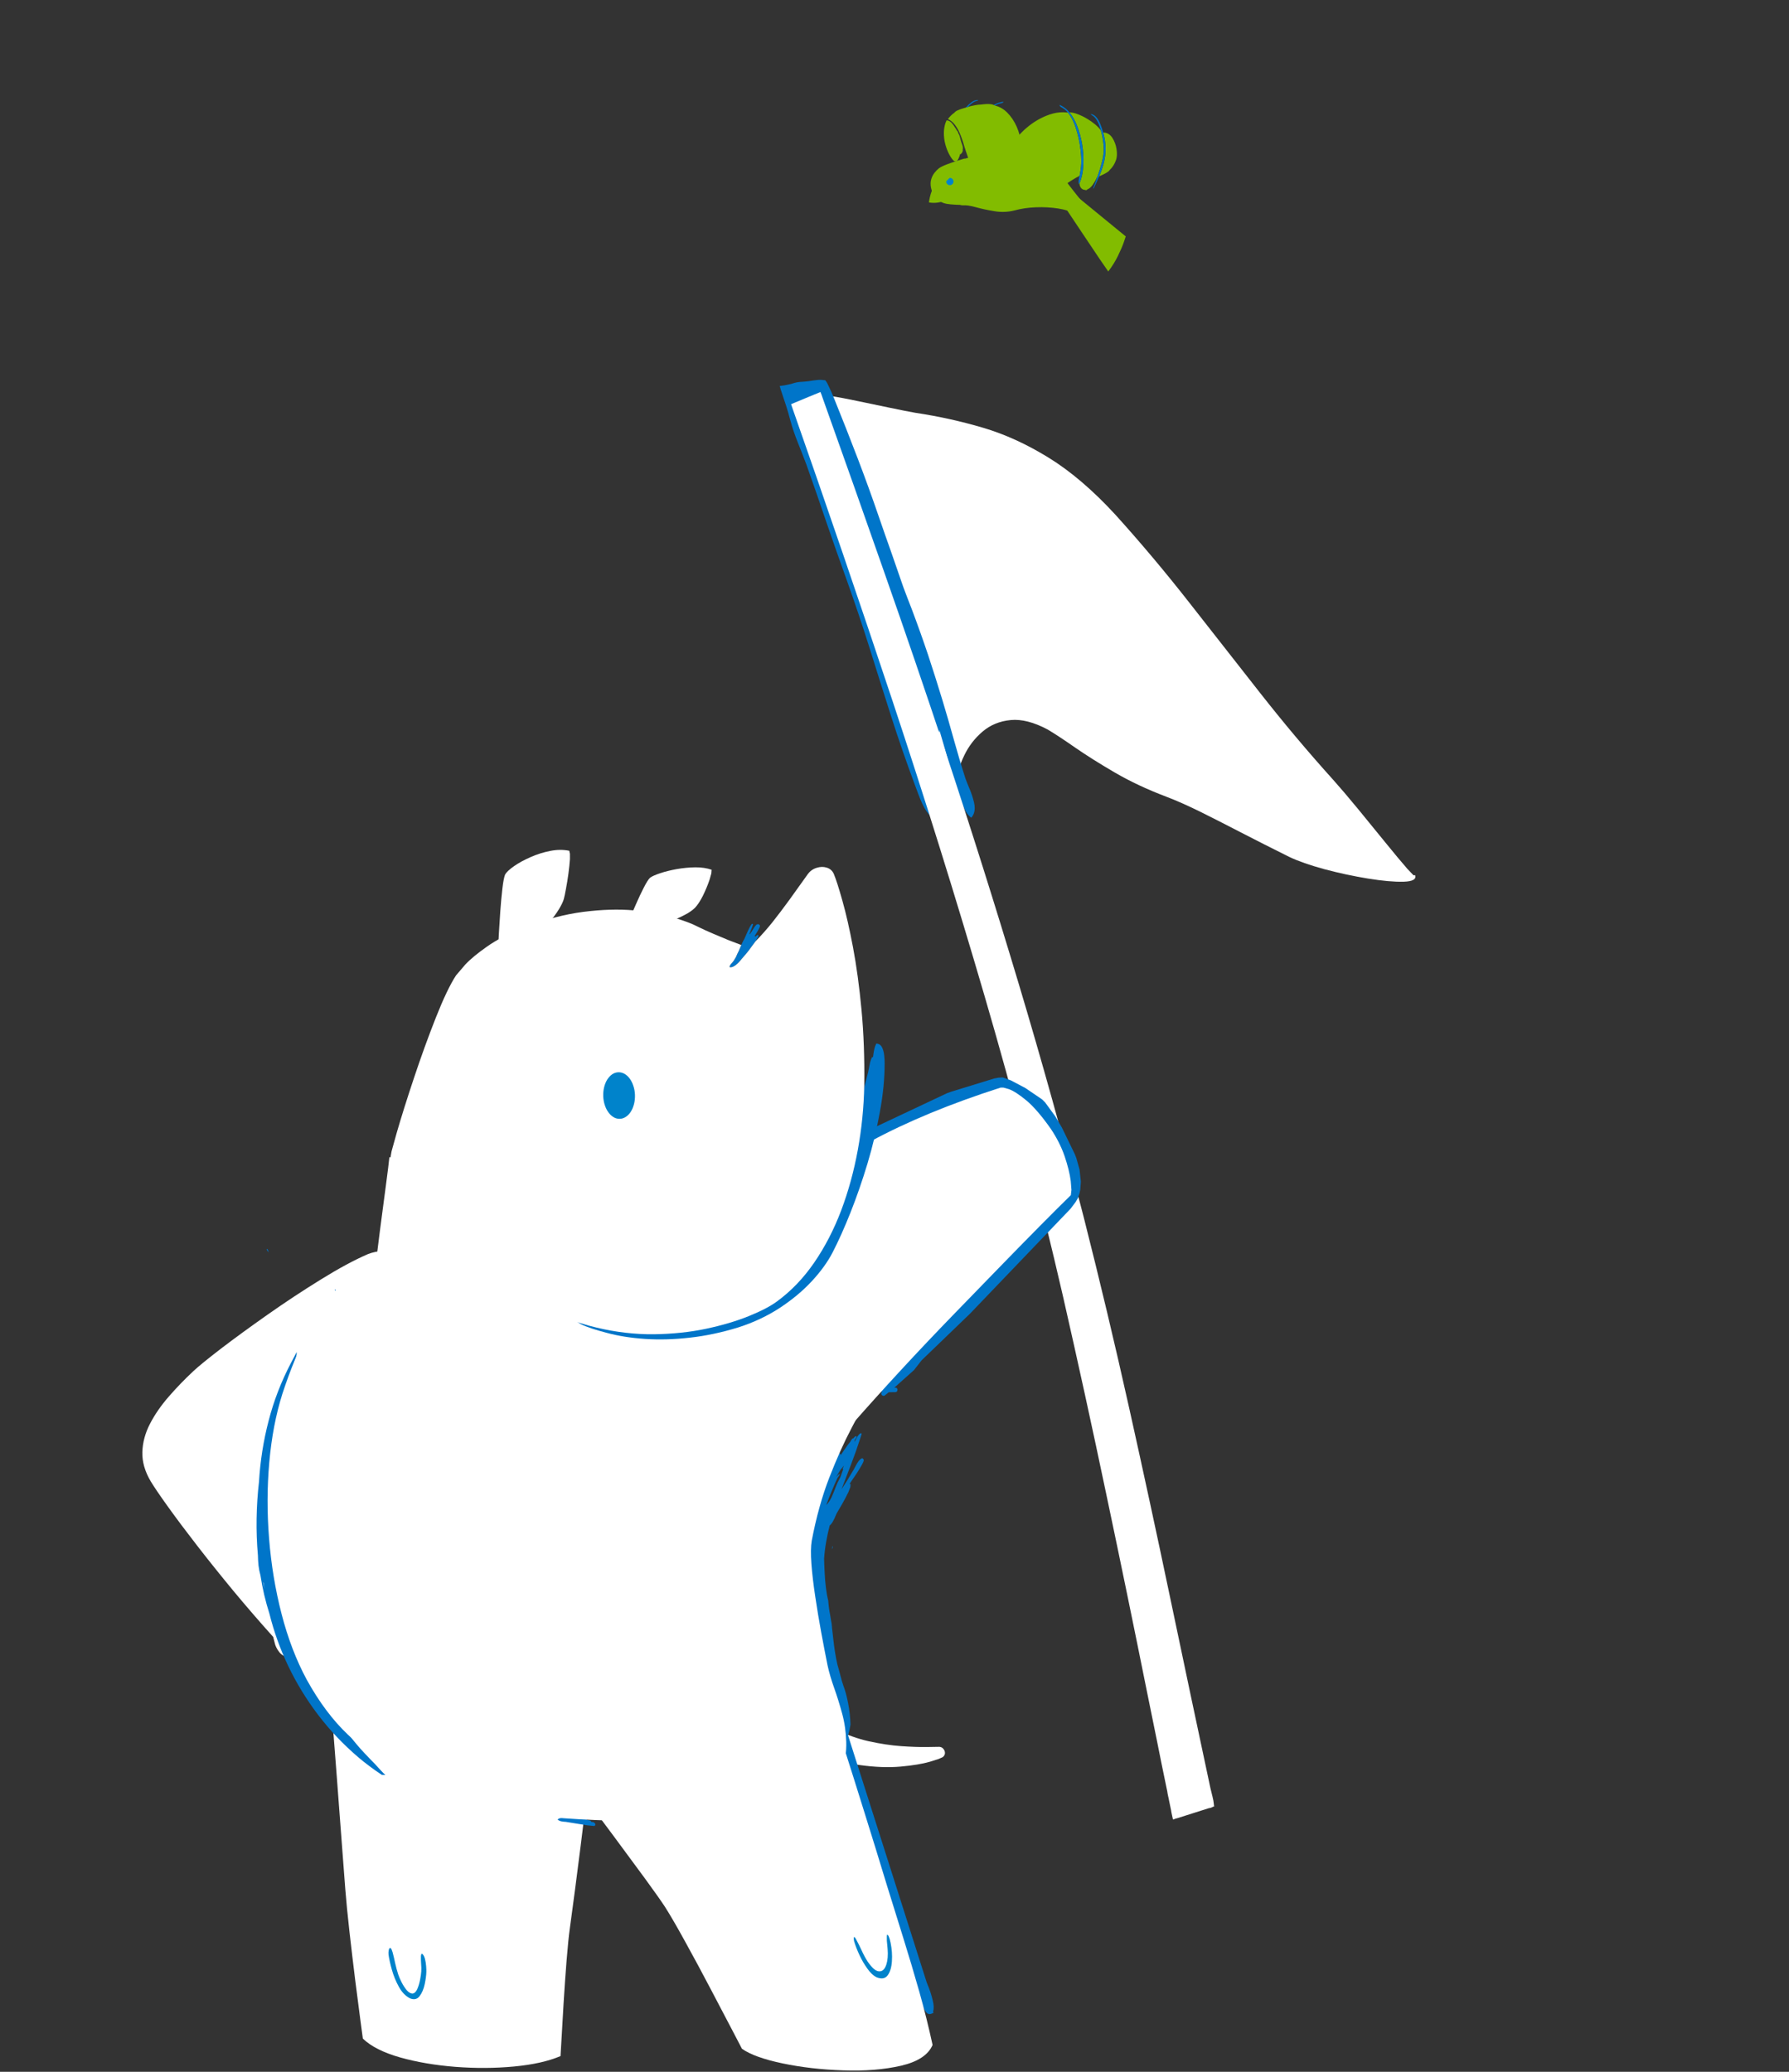 
<svg xmlns="http://www.w3.org/2000/svg" version="1.1" xmlns:xlink="http://www.w3.org/1999/xlink" preserveAspectRatio="none" x="0px" y="0px" width="760px" height="880px" viewBox="614 10 760 880">
<rect x="614" y="10" width="760" height="880" fill="#333333" stroke="none"/>
<defs>


<g id="Symbol_52_0_Layer0_0_FILL">
<path fill="#82bc00" stroke="none" d="
M 895.85 656.35
Q 894.15 656.15 892.45 655.95 891.85 655.85 891.25 655.8 890.6 655.75 890 655.65
L 888.9 655.55
Q 888.35 655.5 887.8 655.45 883.6 655 879.35 654.75 875.1 654.5 870.75 654.5 867.85 654.5 864.9 654.65 861.95 654.8 858.9 655.1 867.25 660.95 876.1 666.2 884.95 671.4 894.25 676 894.8 674.85 895.35 673.7 895.9 672.55 896.45 671.4 897.05 670.2 897.65 669 898.25 667.75 898.85 666.55 899.5 665.35 900.1 664.15 900.7 663 901.35 661.8
L 901.35 661.75
Q 901.6 661.3 901.8 660.9 902.05 660.45 902.3 660 902.65 659.35 903 658.65
L 903.7 657.3 899.25 656.75
Q 897.55 656.55 895.85 656.35
M 834.85 384.15
Q 834.65 384.3 834.4 384.5 826.2 391.25 815.25 402.1 804.25 412.95 796.85 423.7 795.25 425.45 793.85 427 792.5 428.6 791.4 430 784.95 437.65 779.3 446.55 773.65 455.45 771.3 464.95 771.6 464.8 771.9 464.65
L 772.5 464.4
Q 771.65 465.5 771.15 466.85 770.65 468.25 770.55 469.7
L 770.5 469.75
Q 770.45 470.25 770.45 470.8 770.4 471.35 770.35 471.85 766.75 482.4 765.6 493 764.5 503.6 765.45 512.65
L 765.55 513.6
Q 765.65 514.35 765.85 515 766.05 517.35 766.45 520.1
L 766.95 523.5
Q 773.4 556.65 792.65 586.8 811.85 616.9 840.7 641.1 844.15 640.85 847.75 640.7 851.3 640.6 854.95 640.6 857.9 640.55 861 640.65 864.05 640.75 867.2 640.9 868.55 641 869.9 641.1 871.25 641.15 872.6 641.3
L 873.85 641.4
Q 874.45 641.45 875.1 641.5
L 875.15 641.5 875.65 641.55
Q 877.95 641.75 880.55 641.95 883.2 642.2 886.05 642.45
L 886.25 642.5
Q 891.85 643 898 643.65 904.2 644.3 910.55 645.15 930.15 611.6 955.5 581.8 980.85 551.95 1009.75 529.75 1010.7 529.05 1011.8 528.25 1012.9 527.45 1014.1 526.55 1015 525.95 1015.95 525.3 1016.9 524.6 1017.9 523.95 1018.3 523.7 1018.65 523.4 1019.05 523.15 1019.45 522.9 1019.6 522.8 1019.75 522.7
L 1020.1 522.45
Q 1019.7 522 1019.35 521.5
L 1018.65 520.5
Q 1016.3 517.35 1013.9 514.15 1011.5 510.95 1009.1 507.75 1007.05 505.1 1005 502.4 1002.95 499.7 1000.9 497 1000.65 496.7 1000.4 496.4 1000.2 496.1 999.95 495.8 999.8 495.6 999.7 495.45
L 998.4 493.75
Q 998.2 493.5 998 493.25
L 992.85 486.55
Q 990.3 483.15 987.75 479.8
L 986.35 478
Q 985.7 477.1 985 476.2 984.25 475.2 983.5 474.15 982.7 473.15 981.95 472.15
L 981.85 471.95
Q 980.75 470.65 979.7 469.35 978.65 468.1 977.7 466.85 977.3 466.35 976.9 465.85 976.5 465.3 976.1 464.85 974.75 463.1 973.7 461.75 972.65 460.4 971.95 459.55 971.45 459 970.95 458.45 970.5 457.85 970 457.25 969.15 456.3 968.3 455.25 967.45 454.25 966.6 453.2 965.75 452.2 964.9 451.2 964.05 450.2 963.2 449.15 961.65 447.25 960.1 445.3 958.5 443.35 956.9 441.3 946.6 428.45 937.15 413.5 927.65 398.55 921.9 382.9 921.7 382.25 921.45 381.6 921.25 380.95 921.05 380.3 920.8 379.55 920.55 378.75 920.3 377.95 920.05 377.2 919.85 376.4 919.65 375.6 919.4 374.8 919.2 374.05
L 919.1 373.65
Q 918.7 372 918.35 370.35 918.05 368.7 917.75 367.1 917.55 365.6 917.35 364.1 917.2 362.65 917.05 361.15 916.9 359 916.9 356.9 916.85 354.75 917 352.65 917 352.25 917.05 351.8
L 917.1 350.95 917.15 350.85
Q 917.15 350.7 917.15 350.6
L 917.2 350.3
Q 917.3 349.5 917.4 348.7 917.5 347.9 917.65 347.1 917.7 346.7 917.75 346.3 917.85 345.9 917.95 345.5 908.5 346 899.45 347.85 890.35 349.65 882.6 352.9 876.4 353.1 868.4 358.05 860.4 363 853.25 368.95 846.05 374.9 842.3 378.1 842.2 378.2 841.95 378.35 841.7 378.55 841.35 378.85 840.4 379.55 839.2 380.55 838 381.55 837.1 382.5 836.55 382.75 836 383.2
L 835.3 383.8
Q 835.1 383.95 834.85 384.15
M 999.85 385.75
Q 999.5 385.35 999.1 385
L 998.4 384.25
Q 996.05 381.95 993.65 379.7 991.25 377.45 988.75 375.3
L 988.5 375.15
Q 984.35 371.55 980 368.3 975.65 365.05 971.15 362.15 962.75 356.7 953.85 352.65 944.95 348.55 935.75 346.05
L 934.8 345.8
Q 934.3 345.7 933.85 345.6
L 932.2 345.5
Q 931.5 345.3 930.8 345.15 930.05 345.05 929.4 345
L 929.1 344.8
Q 928.4 344.4 927.6 344.35 926.75 344.25 925.95 344.45 925.8 344.25 925.6 344.1 925.45 343.95 925.25 343.9 924.85 344.1 924.45 344.45 924 344.8 924 345.3 923.55 345.65 923.3 346.1 923.05 346.5 923 347 922.9 347.35 922.8 347.7 922.7 348.05 922.6 348.4
L 922.6 348.45
Q 922.35 348.95 922.1 349.55
L 921.8 350.35
Q 919.95 358.25 922.4 367.5 924.85 376.8 929.05 385.45 930.4 389.15 932.05 392.85 933.75 396.55 935.7 400.25 935.9 401.95 936.5 403.45 937.15 404.95 937.7 405.8 938.15 406.6 939.55 408.4 940.95 410.2 942.75 412.3
L 942.95 412.55 942.8 412.55
Q 942.65 412.75 942.6 413 942.5 413.25 942.6 413.45 943.8 416.3 948.25 421.75 952.75 427.15 955.25 429.55
L 955.9 430.15
Q 957.45 432.05 959.05 433.9 960.65 435.75 962.3 437.55 967.25 444.6 972.55 451.1 977.8 457.6 985.6 460.6 985.9 460.9 986.15 461.2
L 986.7 461.85
Q 987.15 462.15 987.6 462.45 988.05 462.75 988.45 462.95 990.4 464 994.35 464.6 998.25 465.2 1001.15 464.45 1003.25 464.2 1004.6 463.5 1006 462.8 1006.35 461.75 1009.8 463.25 1013.25 464.25 1016.7 465.25 1020.2 465.65 1023.95 466.45 1027.05 466.75 1030.15 467 1032.55 466.75 1034.55 466.15 1036.25 465.3 1037.95 464.5 1039.35 463.45 1039.85 462.8 1040.2 462.1 1040.55 461.35 1040.8 460.5 1040.95 459.85 1041.05 459.15 1041.15 458.45 1041.2 457.7 1041.2 456.85 1041.15 455.9 1041.1 455 1040.95 454 1040.9 453.65 1040.85 453.35 1040.8 453.05 1040.75 452.7 1040.3 450.4 1039.45 447.7 1038.6 445 1037.35 441.85 1037 441 1036.6 440.15 1036.25 439.35 1035.9 438.5 1035.7 438.1 1035.55 437.65
L 1035.2 436.85
Q 1034.35 435 1033.45 433.15 1032.55 431.3 1031.6 429.45 1030.7 427.7 1029.7 425.95 1028.75 424.2 1027.75 422.45 1027 421.15 1026.25 419.85 1025.45 418.6 1024.65 417.3 1019.45 408.9 1013.2 400.95 1006.95 393 999.85 385.75
M 928.35 348.45
L 928.05 348.25
Q 928.15 348 928.25 347.75 928.4 347.55 928.5 347.3 928.5 347.6 928.45 347.9
L 928.35 348.45 Z"/>

<path fill="#0075c9" stroke="none" d="
M 752.9 482.05
Q 756.5 478.55 760.95 475.45 765.35 472.4 770.5 469.75
L 770.55 469.7
Q 770.65 468.25 771.15 466.85 771.65 465.5 772.5 464.4
L 771.9 464.65
Q 771.6 464.8 771.3 464.95 768.75 466.2 766.35 467.55 763.9 468.85 761.6 470.25 756.65 473.3 750.2 478.95 743.75 484.55 740.7 489 740.5 489.25 740.35 489.65 740.15 490 740.55 490.25 744.75 490.15 748.15 486.95 751.55 483.75 752.9 482.05
M 834.4 384.5
Q 834.65 384.3 834.85 384.15 835.1 383.95 835.3 383.8
L 836 383.2
Q 836.55 382.75 837.1 382.5 838 381.55 839.2 380.55 840.4 379.55 841.35 378.85 826.05 380.8 811 386.1 795.95 391.45 789.95 402.75 789.8 403 789.7 403.35 789.6 403.7 789.95 403.9 792.45 403.1 795.25 400.55 798.1 398 799.15 397 804.85 392.6 814 389.55 823.15 386.45 834.4 384.5 Z"/>
</g>

<g id="Symbol_53_0_Layer0_0_FILL">
<path fill="#82bc00" stroke="none" d="
M 1052.9 708
Q 1052.6 708.55 1052.55 708.8 1047.85 723.85 1058 738.2 1068.2 752.5 1084.45 762.15 1100.65 771.75 1114.2 772.8 1124.8 773.35 1133.6 771.65 1142.45 769.95 1150.25 766.2 1153.9 765.95 1159.5 761.75 1165.1 757.6 1169.95 753.1
L 1177 746.45
Q 1178 745.55 1179.5 744.2 1176 744.25 1172.6 744.25 1169.2 744.25 1165.8 744.2 1161.55 744.1 1157.35 743.9 1153.15 743.75 1149 743.4 1126.55 741.85 1105.45 735 1084.35 728.2 1063.1 713.8
L 1062.4 713.3
Q 1062 713.05 1061.65 712.8
L 1061.2 712.45
Q 1060.95 712.3 1060.7 712.1 1060.2 711.75 1059.7 711.4 1059.2 711.05 1058.7 710.7
L 1055.8 708.55
Q 1055.45 708.3 1055.15 708.05
L 1053.6 706.9
Q 1053.15 707.4 1052.9 708
M 1036.2 592.7
Q 1035.9 592.2 1035.6 591.65 1035.35 591.15 1035.05 590.6 1031.65 599.95 1031.05 610.15 1030.45 620.35 1031.1 629.85 1031.5 637.85 1033.6 650.25 1035.75 662.65 1039.85 675.55 1043.95 688.4 1050.2 698
L 1050.5 698.25
Q 1050.7 698.35 1050.85 698.5
L 1051.05 698.65
Q 1051.15 698.7 1051.2 698.8 1053.15 700.25 1055.1 701.65 1057.05 703.1 1059.05 704.45 1059.2 704.55 1059.3 704.6 1059.4 704.7 1059.5 704.75 1059.95 705.1 1060.45 705.4 1060.9 705.7 1061.35 706 1062.35 706.7 1063.35 707.35 1064.35 708.05 1065.35 708.7 1065.95 709.05 1066.5 709.45 1067.1 709.8 1067.7 710.2 1076.75 715.9 1085 720.25 1093.3 724.65 1099.5 727.1 1108.95 730.8 1119.45 733.1 1129.95 735.4 1141 736.7 1147.65 737.5 1154.3 738.05 1161 738.65 1167.65 739
L 1167.75 739.05
Q 1167.95 739.05 1168.15 739.05 1168.35 739.05 1168.55 739.1 1169.5 739.15 1170.45 739.2 1171.4 739.25 1172.35 739.3
L 1172.85 739.3
Q 1173.7 739.35 1174.6 739.4 1175.45 739.45 1176.3 739.5 1176.85 739.55 1177.4 739.55
L 1178.5 739.6
Q 1179.7 739.7 1180.9 739.75 1182.15 739.8 1183.35 739.85
L 1183.75 739.9 1183.9 739.7
Q 1184.55 739.55 1185.2 739.4
L 1186.55 739.05
Q 1192.25 738.9 1197.85 738.1 1203.4 737.25 1208.5 736.15 1215.45 734.6 1220.5 732 1225.55 729.35 1228.6 726 1229.3 725.7 1229.95 725.4 1230.6 725.1 1231.2 724.75 1231.35 724.6 1231.45 724.4 1231.55 724.2 1231.65 724 1231.9 723.5 1232.2 723 1232.45 722.5 1232.65 721.9 1232.6 721.5 1232.55 721.1 1232.45 720.7 1232.4 720.3 1234.95 714 1232 707.8 1229.05 701.6 1220.6 697.3 1219.5 697.45 1218.35 697.5 1217.25 697.5 1216.2 697.5 1215.25 697.5 1214.5 697.45 1213.75 697.4 1213.45 697.4 1211.85 697.35 1210.25 697.25 1208.65 697.15 1207 697 1203.9 696.75 1200.7 696.3 1197.45 695.9 1194.2 695.3
L 1193.4 695.15
Q 1192.8 695.05 1192.2 694.95 1191.6 694.8 1190.95 694.7
L 1190.2 694.55
Q 1189.85 694.45 1189.5 694.4
L 1189.2 694.35
Q 1188.25 694.15 1187.3 693.9 1186.3 693.7 1185.35 693.5 1184.25 693.25 1183.1 692.95 1181.95 692.65 1180.85 692.35 1180 692.15 1179.2 691.95 1178.35 691.7 1177.55 691.5 1173.7 690.45 1169.8 689.2 1165.9 688 1162 686.6 1135.05 677 1109.05 661.2 1083.1 645.4 1062.65 625.65 1062 625 1061.35 624.35 1060.65 623.7 1060 623.05 1059.55 622.55 1059.05 622.05 1058.55 621.55 1058.1 621.05 1057.85 620.8 1057.6 620.55
L 1057.15 620.05
Q 1055.9 618.75 1054.7 617.45 1053.5 616.15 1052.35 614.8 1051.7 614.05 1051.05 613.3 1050.4 612.55 1049.8 611.8 1048.9 610.75 1048 609.65 1047.1 608.55 1046.25 607.5 1045.2 606.1 1044.15 604.7 1043.15 603.35 1042.15 601.95 1041.95 601.65 1041.75 601.35 1041.55 601.05 1041.35 600.75
L 1041.25 600.6 1041.15 600.5 1041.15 600.45
Q 1040.8 599.95 1040.45 599.45 1040.15 599 1039.8 598.5
L 1039.45 597.9
Q 1039.25 597.65 1039.05 597.35 1038.3 596.2 1037.6 595.05 1036.9 593.85 1036.2 592.7
M 1302.55 460.8
Q 1302 460.75 1301.4 460.65 1300.8 460.6 1300.15 460.55 1299.05 459.25 1297.6 458.85 1296.15 458.45 1294.95 459.4 1294.7 459.7 1294.45 459.95 1294.2 460.25 1294.05 460.4 1288 460.7 1282.35 461.55 1276.7 462.4 1273.2 463 1272.85 463.05 1272.55 463.15 1272.2 463.2 1271.9 463.25 1266.6 462.85 1262.25 462.65 1257.9 462.45 1255.6 462.3 1220.2 459.3 1184.8 467.35 1149.35 475.4 1117.95 493.3 1086.55 511.25 1063.3 537.85
L 1061.1 540.6
Q 1059.3 542.8 1057.9 544.75 1057.45 545.25 1056.95 545.85
L 1056.35 546.65
Q 1050.75 554.05 1045.9 563.75 1041.05 573.45 1038.1 584.2 1037.8 584.65 1037.55 585.15 1037.3 585.65 1037.05 586.1
L 1037.4 586.85
Q 1038.25 588.45 1039.2 590 1040.15 591.6 1041.2 593.2 1041.35 593.4 1041.5 593.65 1041.65 593.85 1041.8 594.1
L 1041.9 594.3 1042.85 595.65
Q 1043 595.9 1043.2 596.15
L 1043.25 596.2 1043.55 596.65
Q 1043.7 596.85 1043.85 597.05 1044.6 598.15 1045.45 599.25 1046.3 600.35 1047.15 601.45 1047.75 602.25 1048.4 603.05 1049.05 603.8 1049.75 604.6 1050.7 605.75 1051.65 606.85 1052.65 608 1053.7 609.1 1055 610.55 1056.4 612 1057.75 613.4 1059.15 614.8 1061 616.65 1062.95 618.5 1064.9 620.3 1066.9 622.1 1085.95 638.8 1106.95 651.8 1128 664.8 1144.4 672.35 1155.1 677.35 1164.05 680.5 1173 683.65 1182.1 685.75 1182.45 685.85 1182.8 685.95 1183.1 686 1183.45 686.1 1183.8 686.15 1184.2 686.25 1184.55 686.35 1184.9 686.4 1185.25 686.5 1185.6 686.55
L 1186.3 686.7
Q 1187.4 686.95 1188.45 687.15 1189.55 687.4 1190.65 687.6 1190.8 687.65 1190.95 687.7
L 1191.25 687.75
Q 1192.45 688 1193.7 688.2 1194.95 688.45 1196.25 688.7 1196.65 688.75 1197.05 688.85
L 1197.85 689
Q 1198.35 689.1 1198.8 689.15 1199.3 689.25 1199.8 689.35 1208.95 681.3 1218.85 674.05 1228.75 666.75 1239.1 660.05 1248.15 655.55 1257.55 651.45 1266.95 647.4 1276.3 644.05 1279.05 643.05 1281.85 642.15 1284.6 641.25 1287.3 640.45 1289.2 639.9 1291.05 639.4 1292.9 638.9 1294.75 638.45 1295.65 637.25 1296.15 635.85 1296.6 634.45 1296.45 632.9 1296.05 632.25 1295.6 633
L 1295.1 633.95
Q 1293.2 634.3 1291.3 634.75 1289.4 635.2 1287.55 635.75 1287.6 632.9 1287.55 630.65 1287.55 628.45 1287.6 627.45 1289.6 596.2 1292.85 564.7 1296.1 533.2 1298.65 501.95 1298.9 497.55 1298.4 489.1 1297.95 480.7 1298 474.5 1298.8 473.2 1299.5 471.6 1300.15 469.95 1300.6 468.3 1301.6 467.5 1302.55 466.6 1303.45 465.65 1303.95 464.6 1303.3 464.25 1302.65 464.1 1301.95 463.95 1301.3 463.95
L 1301.3 463.55
Q 1302.2 463.6 1303.3 463.7 1304.45 463.75 1305.6 463.95 1304.85 463.2 1304.1 462.4 1303.3 461.6 1302.55 460.8
M 1204.6 689.85
Q 1202.4 689.5 1200.1 689.4 1201.3 689.6 1202.5 689.8 1203.7 690.05 1204.95 690.25
L 1206.8 690.55
Q 1207.75 690.7 1208.8 690.9 1206.8 690.25 1204.6 689.85
M 1298.65 650.05
Q 1298.45 649.75 1298.2 649.5 1296.25 650.2 1294.35 650.85 1292.4 651.55 1290.5 652.2 1292 652.05 1294.6 651.7 1297.15 651.35 1299 650.6 1298.85 650.3 1298.65 650.05 Z"/>

<path fill="#0075c9" stroke="none" d="
M 1030.25 679.95
Q 1021.8 670.65 1019.1 661.9 1018.85 660.55 1018.15 657.1 1017.4 653.65 1016 651.85 1015.6 651.85 1015.5 652.2 1015.4 652.55 1015.4 652.85 1013.85 662.8 1019.2 672.05 1024.6 681.3 1032.7 689.05 1040.9 696.8 1047.75 702.25 1049.25 703.45 1050.7 704.6 1052.15 705.75 1053.6 706.9
L 1055.15 708.05
Q 1055.45 708.3 1055.8 708.55
L 1058.7 710.7
Q 1059.2 711.05 1059.7 711.4 1060.2 711.75 1060.7 712.1 1060.95 712.3 1061.2 712.45
L 1061.65 712.8
Q 1062 713.05 1062.4 713.3
L 1063.1 713.8
Q 1084.35 728.2 1105.45 735 1126.55 741.85 1149 743.4 1153.15 743.75 1157.35 743.9 1161.55 744.1 1165.8 744.2 1169.2 744.25 1172.6 744.25 1176 744.25 1179.5 744.2 1187.2 744.05 1195.2 743.65 1203.25 743.3 1211.65 742.8
L 1215.05 742.75
Q 1217.7 742.7 1219.85 742.1 1219.9 741.8 1219.75 741.6 1219.55 741.45 1219.4 741.35
L 1217.15 740.9 1212.85 740.65
Q 1207.5 740.45 1201.9 740.5 1196.25 740.5 1194.1 740.4 1191.55 740.25 1189 740.15 1186.4 740 1183.75 739.9
L 1183.35 739.85
Q 1182.15 739.8 1180.9 739.75 1179.7 739.7 1178.5 739.6
L 1177.4 739.55
Q 1176.85 739.55 1176.3 739.5 1175.45 739.45 1174.6 739.4 1173.7 739.35 1172.85 739.3
L 1172.35 739.3
Q 1171.4 739.25 1170.45 739.2 1169.5 739.15 1168.55 739.1 1168.35 739.05 1168.15 739.05 1167.95 739.05 1167.75 739.05
L 1167.65 739
Q 1161 738.65 1154.3 738.05 1147.65 737.5 1141 736.7 1129.95 735.4 1119.45 733.1 1108.95 730.8 1099.5 727.1 1093.3 724.65 1085 720.25 1076.75 715.9 1067.7 710.2 1067.1 709.8 1066.5 709.45 1065.95 709.05 1065.35 708.7 1064.35 708.05 1063.35 707.35 1062.35 706.7 1061.35 706 1060.9 705.7 1060.45 705.4 1059.95 705.1 1059.5 704.75 1059.4 704.7 1059.3 704.6 1059.2 704.55 1059.05 704.45 1057.05 703.1 1055.1 701.65 1053.15 700.25 1051.2 698.8 1051.15 698.7 1051.05 698.65
L 1050.85 698.5
Q 1050.7 698.35 1050.5 698.25
L 1050.2 698
Q 1038.7 689.25 1030.25 679.95
M 1030.6 567.65
Q 1030.5 565.6 1029.7 561.35 1028.95 557.1 1025.85 555.1 1025.45 555.15 1025.35 555.55 1025.3 555.95 1025.3 556.25 1025.15 561.45 1026.9 569.2 1028.65 576.9 1030.7 581.75 1031.65 584 1032.75 586.2 1033.8 588.4 1035.05 590.6 1035.35 591.15 1035.6 591.65 1035.9 592.2 1036.2 592.7 1036.9 593.85 1037.6 595.05 1038.3 596.2 1039.05 597.35 1039.25 597.65 1039.45 597.9
L 1039.8 598.5
Q 1040.15 599 1040.45 599.45 1040.8 599.95 1041.15 600.45
L 1041.15 600.5 1041.25 600.6 1041.35 600.75
Q 1041.55 601.05 1041.75 601.35 1041.95 601.65 1042.15 601.95 1043.15 603.35 1044.15 604.7 1045.2 606.1 1046.25 607.5 1047.1 608.55 1048 609.65 1048.9 610.75 1049.8 611.8 1050.4 612.55 1051.05 613.3 1051.7 614.05 1052.35 614.8 1053.5 616.15 1054.7 617.45 1055.9 618.75 1057.15 620.05
L 1057.6 620.55
Q 1057.85 620.8 1058.1 621.05 1058.55 621.55 1059.05 622.05 1059.55 622.55 1060 623.05 1060.65 623.7 1061.35 624.35 1062 625 1062.65 625.65 1083.1 645.4 1109.05 661.2 1135.05 677 1162 686.6 1165.9 688 1169.8 689.2 1173.7 690.45 1177.55 691.5 1178.35 691.7 1179.2 691.95 1180 692.15 1180.85 692.35 1181.95 692.65 1183.1 692.95 1184.25 693.25 1185.35 693.5 1186.3 693.7 1187.3 693.9 1188.25 694.15 1189.2 694.35
L 1189.5 694.4
Q 1189.85 694.45 1190.2 694.55
L 1190.95 694.7
Q 1191.6 694.8 1192.2 694.95 1192.8 695.05 1193.4 695.15
L 1194.2 695.3
Q 1197.45 695.9 1200.7 696.3 1203.9 696.75 1207 697 1208.65 697.15 1210.25 697.25 1211.85 697.35 1213.45 697.4 1213.75 697.4 1214.5 697.45 1215.25 697.5 1216.2 697.5 1217.25 697.5 1218.35 697.5 1219.5 697.45 1220.6 697.3 1221.3 697.2 1221.95 697.05 1222.55 696.9 1223.05 696.65 1223.1 696.1 1222.35 695.85 1221.6 695.6 1221.25 695.45 1218.95 693.6 1215.55 692.55 1212.2 691.5 1208.8 690.9 1207.75 690.7 1206.8 690.55
L 1204.95 690.25
Q 1203.7 690.05 1202.5 689.8 1201.3 689.6 1200.1 689.4
L 1199.8 689.35
Q 1199.3 689.25 1198.8 689.15 1198.35 689.1 1197.85 689
L 1197.05 688.85
Q 1196.65 688.75 1196.25 688.7 1194.95 688.45 1193.7 688.2 1192.45 688 1191.25 687.75
L 1190.95 687.7
Q 1190.8 687.65 1190.65 687.6 1189.55 687.4 1188.45 687.15 1187.4 686.95 1186.3 686.7
L 1185.6 686.55
Q 1185.25 686.5 1184.9 686.4 1184.55 686.35 1184.2 686.25 1183.8 686.15 1183.45 686.1 1183.1 686 1182.8 685.95 1182.45 685.85 1182.1 685.75 1173 683.65 1164.05 680.5 1155.1 677.35 1144.4 672.35 1128 664.8 1106.95 651.8 1085.95 638.8 1066.9 622.1 1064.9 620.3 1062.95 618.5 1061 616.65 1059.15 614.8 1057.75 613.4 1056.4 612 1055 610.55 1053.7 609.1 1052.65 608 1051.65 606.85 1050.7 605.75 1049.75 604.6 1049.05 603.8 1048.4 603.05 1047.75 602.25 1047.15 601.45 1046.3 600.35 1045.45 599.25 1044.6 598.15 1043.85 597.05 1043.7 596.85 1043.55 596.65
L 1043.25 596.2 1043.2 596.15
Q 1043 595.9 1042.85 595.65
L 1041.9 594.3 1041.8 594.1
Q 1041.65 593.85 1041.5 593.65 1041.35 593.4 1041.2 593.2 1040.15 591.6 1039.2 590 1038.25 588.45 1037.4 586.85
L 1037.05 586.1
Q 1034.6 581.55 1033 576.95 1031.35 572.3 1030.6 567.65 Z"/>
</g>

<g id="Symbol_7_0_Layer0_0_FILL">
<path fill="#82bc00" stroke="none" d="
M 793 728.5
L 804.5 735.2
Q 815.8 741.55 835.15 750 854.5 758.4 879 765
L 889.25 742.3
Q 898.45 720.9 910.3 692.8 922.15 664.75 931.1 643.45
L 940.5 621 915.1 609.95 793 728.5 Z"/>
</g>

<g id="Symbol_54_0_Layer0_0_FILL">
<path fill="#82bc00" stroke="none" d="
M 1098.7 361.15
Q 1081.45 347 1054.6 350.65 1031.1 354.9 1000 370.25 968.9 385.6 933.75 407.6 898.55 429.65 862.85 453.95 848.5 464.85 842.6 494.5 836.7 524.2 835.65 560.75 834.6 597.35 834.85 629 835.05 660.6 832.95 675.45 838.55 679.85 848 682.15 857.45 684.45 873.2 685.5 881.5 666.05 903.15 643.2 924.85 620.35 953.15 600.15 981.45 580 1009.55 568.6 1036.95 556.7 1057.9 534.45 1078.85 512.15 1094.6 491.25 1110.3 470.35 1122 462.55 1130.9 456.55 1131.5 437.6 1132.15 418.65 1124.05 397 1115.95 375.3 1098.7 361.15 Z"/>
</g>

<g id="Symbol_55_0_Layer0_0_FILL">
<path fill="#82bc00" stroke="none" d="
M 1014.75 275.85
Q 1000.7 265.35 978.7 264.45 965.05 264.3 954.95 269.2 944.9 274.05 937.95 281.55 930.95 289 926.65 296.7 922.3 305.1 918.55 323.15 914.85 341.25 912.45 357.55
L 909.7 377.1 913.4 380.25 923.7 383.7
Q 937.3 387.3 954 389.95 970.7 392.65 980.35 392.95 989.8 393 1004.8 390.4 1019.75 387.85 1032.65 383.7 1045.55 379.6 1048.75 375
L 1046.55 357.15
Q 1044.5 343.75 1041.25 328.3 1038.05 312.85 1034.4 302.15 1028.8 286.3 1014.75 275.85 Z"/>
</g>

<g id="Symbol_56_0_Layer0_0_FILL">
<path fill="#82bc00" stroke="none" d="
M 1051.9 298
Q 1043.95 305.65 1042.2 316.25 1040.45 326.85 1044.65 335.9 1048.9 344.9 1058.95 347.7 1063.6 345.65 1073.55 338.2 1083.5 330.75 1091.75 319.05
L 1090 317.5 1085.15 314.1
Q 1078.8 309.75 1069.65 304.9 1060.45 300.05 1051.9 298 Z"/>
</g>

<g id="Symbol_137_0_Layer0_0_FILL">
<path fill="#0083CB" stroke="none" d="
M 1010.6 309.3
L 1009.6 307.45 1008.25 305.8 1006.65 304.45 1004.75 303.45 1002.75 302.85 1000.6 302.65 998.5 302.85 996.5 303.45 994.6 304.45 993 305.8 991.65 307.45 990.65 309.3 990 311.35 989.8 313.45 990 315.55 990.65 317.6 991.65 319.45 993 321.1 994.6 322.45 996.5 323.45 998.5 324.05 1000.6 324.25 1002.75 324.05 1004.75 323.45 1006.65 322.45 1008.25 321.1 1009.6 319.45 1010.6 317.6 1011.25 315.55 1011.45 313.45 1011.25 311.35 1010.6 309.3 Z"/>
</g>

<g id="Symbol_58_0_Layer0_0_FILL">
<path fill="#82bc00" stroke="none" d="
M 1002.55 287.3
Q 993.7 287.75 989.4 294.25 985.1 300.8 984.25 308.95
L 1019.7 309.2 1018.65 303.5
Q 1017.5 298.2 1013.85 292.9 1010.15 287.65 1002.55 287.3 Z"/>
</g>

<g id="Symbol_138_0_Layer0_0_FILL">
<path fill="#FFFFFF" stroke="none" d="
M 1090.25 246.8
Q 1083.85 241.1 1079.25 234.2 1074.6 227.3 1072.35 221.15
L 1055.1 378.2
Q 1057.55 379.05 1062.85 379.5 1068.15 379.95 1074.8 380.15 1081.4 380.4 1087.8 380.6 1094.2 380.8 1098.75 381.1 1113.4 382.5 1126.85 381.7 1140.3 380.9 1152.4 375.4 1164.5 369.95 1175.1 357.25 1186.8 342.75 1197.1 326.45 1207.4 310.15 1217.7 293.85 1228.05 277.5 1239.8 262.9 1243.05 258.8 1247.25 252.7 1251.45 246.55 1255.45 240.6 1259.4 234.7 1262 231.3
L 1263.95 229.1 1264.65 229.35
Q 1264.9 226.85 1258.75 225.2 1252.55 223.55 1243.35 222.8 1234.1 222.05 1225.2 222.3 1216.3 222.6 1211.1 224 1201 227 1192.45 229.75 1183.95 232.5 1176.85 234.6 1169.75 236.65 1164 237.55 1152.55 239.3 1143.95 242.8 1135.35 246.3 1129.25 249.7 1123.2 253.1 1119.4 254.7 1111.55 257.4 1104.1 254.95 1096.65 252.5 1090.25 246.8 Z"/>
</g>

<g id="Symbol_139_0_Layer0_0_FILL">
<path fill="#0075c9" stroke="none" d="
M 1054.15 239
Q 1053.7 226.2 1053 213.5 1052.9 211.9 1052.8 210.3 1052.65 208.7 1052.45 207.1 1052.4 206.75 1052.35 206.35 1052.3 205.95 1052.2 205.6
L 1052.05 205.2 1052 204.95
Q 1052 204.85 1051.9 204.85
L 1051.7 204.8 1051.35 204.65
Q 1050.15 204 1048.6 203.7 1047.1 203.35 1045.75 203.15 1044.25 202.85 1042.8 202.45 1041.35 202 1039.85 201.9 1039.15 201.85 1038.45 201.85 1037.75 201.8 1037.05 201.7
L 1036.3 201.6
Q 1035.9 201.55 1035.55 201.5
L 1034.8 201.35
Q 1034.25 201.25 1033.75 201.15
L 1033.75 202.05 1033.7 202.4 1033.7 202.6
Q 1033.65 205.85 1033.65 209.15 1033.6 212.4 1033.35 215.65 1033.05 220.3 1033.3 225.05 1033.55 229.85 1033.7 234.55 1033.85 246.85 1033.8 259.15 1033.8 271.5 1034 283.8 1034.2 298.4 1033.85 313.05 1033.45 327.65 1033.15 342.3 1032.85 356.9 1033.25 371.5 1033.3 373.35 1033.35 375.45 1033.4 377.55 1033.6 379.6 1033.8 381.65 1034.3 383.4 1034.4 383.7 1034.5 384 1034.6 384.35 1034.75 384.65
L 1035.15 385.45
Q 1035.5 386.1 1035.85 386.65 1036.25 387.15 1036.85 387.5 1037.5 387.85 1038.05 387.7 1039.05 387.35 1039.4 386.55 1039.8 385.7 1039.85 384.7 1039.9 383.7 1039.95 382.75 1041 369.45 1041.6 356.1 1042.2 342.7 1042.6 329.35 1042.8 323 1043.15 316.85 1043.5 310.7 1044.35 304.4 1044.95 299.6 1045.75 294.85 1046.55 290.05 1047.45 285.3
L 1047.65 284.2
Q 1047.8 283.3 1047.95 282.55 1047.9 283 1047.9 283.5
L 1047.9 284.15
Q 1047.8 288.95 1047.95 293.7 1048.1 298.45 1047.95 303.3 1047.65 309.55 1047.25 316.05 1046.85 322.55 1046.95 329.05 1047.05 335.55 1048.2 341.7 1048.6 344.1 1048.55 346.2 1048.5 348.25 1048.4 350.65 1048.4 351.25 1048.35 352.15 1048.35 353.05 1048.55 353.55
L 1048.95 354.4 1049.3 354.7 1049.55 354.45 1049.8 353.8 1049.75 355.5
Q 1049.5 361.3 1049.15 367.05 1048.75 372.85 1048.8 378.6 1048.85 380.9 1048.85 383.25 1048.85 385.6 1049.15 387.85 1049.25 388.25 1049.3 388.6 1049.4 389 1049.5 389.35
L 1049.6 389.7 1049.85 390.3
Q 1050.15 391 1050.55 391.55 1051 391.3 1051.45 390.9
L 1052 390.35
Q 1053.35 388.7 1053.6 386.05 1053.85 383.4 1053.7 380.65 1053.5 377.9 1053.45 375.9 1053.6 367.7 1054.1 359.45 1054.6 351.15 1054.9 342.95 1055.25 333.15 1055.35 323.45 1055.4 313.8 1055.1 304 1055 301.5 1054.9 299.05 1054.8 296.65 1054.75 294.1 1054.75 286.7 1054.7 279.3 1054.6 271.85 1054.6 264.45 1054.6 251.75 1054.15 239 Z"/>
</g>

<g id="Symbol_140_0_Layer0_0_FILL">
<path fill="#FFFFFF" stroke="none" d="
M 1048.65 210.05
Q 1048.6 209.4 1048.6 208.8 1048.15 208.8 1047.6 208.85
L 1047.15 208.9 1046.9 208.9
Q 1045.2 209 1043.45 209.1
L 1037.3 209.5
Q 1036.45 209.55 1035.75 209.6 1035.75 210.05 1035.75 210.6
L 1035.75 211.3
Q 1036.25 273.8 1035.7 336.5 1035.1 399.2 1032.25 461.75 1029.4 524.35 1022.95 586.55 1018.6 627.5 1013.55 668.3 1008.55 709.15 1003.15 749.95 1001.9 759.55 1000.65 769.2 999.35 778.8 998.15 788.45 998.1 788.85 998.05 789.25 998 789.65 997.95 790.05
L 997.8 790.85
Q 997.75 791.5 997.65 792.05 997.6 792.45 997.55 793
L 997.45 793.65
Q 997.35 794.45 997.25 795.25 997.15 796.05 997.05 796.85
L 996.95 797.7
Q 996.9 798.1 996.8 798.55
L 996.65 799.75
Q 996.55 800.7 996.45 801.55
L 997.85 801.55 998.1 801.6
Q 1001.45 801.65 1004.8 801.75 1008.15 801.85 1011.5 801.9 1011.85 801.95 1012.35 802 1012.8 802.05 1013.15 801.95
L 1013.65 801.9 1013.9 801.95
Q 1014 802.05 1013.95 801.95
L 1013.95 801.7 1014.1 801.1
Q 1014.45 799.75 1014.6 797.85 1014.75 795.95 1014.9 794.45 1019.6 755.35 1024.45 716.25 1029.3 677.15 1033.65 638 1038 598.85 1041.2 559.6 1045.05 510.4 1046.95 461.1 1048.85 411.8 1049.35 362.45 1049.7 324.55 1049.4 286.7 1049.15 248.8 1048.65 210.95
L 1048.65 210.05 Z"/>
</g>

<g id="Symbol_109_0_Layer0_0_FILL">
<path fill="#FFFFFF" stroke="none" d="
M 882.55 535.5
Q 880.35 525.65 874.6 519.1 868.9 512.6 858.2 513.35 844.3 514.85 825.1 519.9 805.85 524.9 786.25 531.3 766.65 537.7 751.6 543.3 736.6 548.95 731 551.7 720.6 556.8 711.15 562.75 701.65 568.7 694.65 575.9 687.65 583.1 684.65 591.95 681.65 600.85 684.2 611.8 685.85 618.6 689.95 631.25 694 643.85 699.95 660.3 705.9 676.75 713.15 695.05 720.45 713.3 728.5 731.4
L 728.3 735.25
Q 727.95 738.3 729.3 742 730.65 745.7 735.8 748.5 740.95 751.3 752.05 751.55 766.15 751.55 775.8 748.5 785.45 745.4 790.8 741.7
L 795.1 738.4 797.35 736.05
Q 798.8 720.3 802.15 703.3 805.5 686.35 809.8 670.95 814.1 655.55 818.35 644.55 822.65 633.55 825.95 629.75 829.15 626.3 834.9 622.5 840.65 618.7 848.15 614.7 855.7 610.65 864.2 606.45 873 601.9 878.25 594.45 883.55 587 885.1 579.7 886.7 572.35 884.4 568.1 884.95 563.6 884.85 554.45 884.7 545.3 882.55 535.5 Z"/>
</g>

<g id="Symbol_98_0_Layer0_0_FILL">
<path fill="#0075c9" stroke="none" d="
M 1137.8 562.05
L 1136.95 559.4 1136.9 559.35 1136.85 559.2 1136.8 559.15 1135.3 557 1133.35 555.15 1129.05 552.25 1120.1 547.65 1120 547.65 1114.6 545.8 1111.85 545.2 1106.2 544.55 1095 544.55 1073 547.4 1062.15 549.75 1027.75 560.15 1017.5 564.45 1017.45 564.5 1017.4 564.5 1015.2 565.7 1006.95 571.6 999.8 578.7 998.85 579.85 998.6 579.1 998.25 578.65 997.25 578.4 996.3 578.9 996 579.35 995.95 580 996.25 583.1 993.95 586.65 993.75 587.25 993.8 587.8 994.5 588.65 995.5 588.85 996 588.6 996.4 588.1 996.7 587.6 999.1 604.2 1001.6 611.7 1009.25 653.55 1029.45 743.55 1031.3 748.75 1032.55 751.2 1032.65 751.3 1032.7 751.4 1034.25 753.45 1036.1 755.35 1040.2 758.5 1047.05 762.05 1054.35 764.4 1056.8 764.95 1056.85 764.95 1075.6 767.5 1083.75 767.95 1094.75 767.5 1097.45 766.95 1097.5 766.9 1097.6 766.9 1109.45 762.1 1118.5 757.2 1122.7 754.15 1122.85 753.95 1123.05 753.8 1124.4 751.5 1125.45 749 1133.6 721.7 1133.6 721.65 1134.25 719.1 1144.05 652.95 1144.55 621.2 1144 597.5 1142.85 586.95 1138.25 569.55 1137.8 562.05 Z"/>
</g>

<g id="Symbol_131_0_Layer0_0_FILL">
<path fill="#FFFFFF" stroke="none" d="
M 1101.4 492
Q 1089.3 478.35 1074 465.7 1058.7 453 1043.5 445.35 1028.35 437.65 1016.75 438.9 1002.35 441.15 992.75 447.55 983.15 454 978 462.5 972.85 470.95 971.8 479.25 970.7 487.55 973.35 493.45 976.9 501.3 981.75 516.65 986.6 532 992.2 552.6 997.8 573.25 1003.6 596.95 1009.4 620.7 1014.75 645.3 1019.5 666.85 1023.7 686.45 1027.95 706.05 1031.25 721.95 1034.55 737.9 1036.55 748.45
L 1039.1 750.6 1044.05 753.35
Q 1050.2 756.4 1059.35 758.85 1068.55 761.25 1079 761.2 1093.9 760.8 1102.45 758.3 1110.95 755.75 1114.6 753.05
L 1117.35 750.7 1118.35 749.2
Q 1132.1 701.05 1135.7 661.6 1139.3 622.2 1136.55 592.35 1133.8 562.55 1128.45 543.3 1123.1 524.05 1118.95 516.3 1113.5 505.65 1101.4 492 Z"/>
</g>

<g id="Symbol_19_0_Layer0_0_FILL">
<path fill="#FFFFFF" stroke="none" d="
M 656.95 766.95
L 648.9 766.15
Q 647.3 766.15 646.3 767.25 645.25 768.35 645.2 769.8 645.15 771.3 646.5 772.5
L 649.1 773.9 654.55 776.1
Q 661.45 778.7 672.95 780.7 684.4 782.7 699.15 781.9 713.85 781.15 730.65 775.45 742.3 771.1 752.6 762.8 762.95 754.5 770.9 745.45 778.9 736.4 783.5 729.9
L 788.3 722.65 787.25 721.25 784.35 718.45
Q 780.55 714.95 775.95 710.9 771.3 706.9 768.6 704.6 766.5 707.95 761.25 715.5 756 723 748.5 732 741.05 741.05 732.35 748.9 723.6 756.75 714.6 760.8 704.7 764.9 693.85 766.4 683 767.85 673.25 767.75 663.55 767.6 656.95 766.95 Z"/>
</g>

<g id="Symbol_51_0_Layer0_0_FILL">
<path fill="#FFFFFF" stroke="none" d="
M 985.85 192.35
L 988.05 188.95 988.85 186.9
Q 984.8 184.8 978.9 183.9 972.95 183.05 966.7 183.05 960.45 183.1 955.45 183.75 950.4 184.4 948.15 185.35 946.3 186.4 942.55 190.3 938.8 194.2 934.75 198.95 930.65 203.7 927.75 207.15
L 924.7 210.8 926.7 212.15
Q 928.55 213.35 930.55 214.55
L 932.15 215.45 933 215.75
Q 944.4 213.9 951.85 212.6 959.25 211.3 963.9 210 968.55 208.75 971.65 207 975 204.95 979 200.7 982.95 196.4 985.85 192.35 Z"/>
</g>

<g id="Symbol_126_0_Layer0_0_FILL">
<path fill="#FFFFFF" stroke="none" d="
M 752.65 747.45
Q 752.5 759.55 752.3 776.4 752.05 793.25 751.85 808.55 751.65 823.8 751.55 831.05 751.45 839.7 751.8 851.6 752.15 863.5 752.65 875.15 753.2 886.8 753.6 894.65
L 754.05 903
Q 760.2 908.05 773.9 910.2 787.55 912.3 804.4 911.85 821.3 911.35 837.15 908.55 853.05 905.75 863.6 901
L 864.9 893.15
Q 866.1 885.75 867.9 875.05 869.7 864.4 871.65 854.1 873.6 843.85 875.2 837.6 877.05 830.4 879.75 819.45 882.45 808.45 885.15 797.3 887.8 786.2 889.6 778.6
L 891.5 770.55
Q 884.05 756.65 865.1 748.1 846.2 739.55 823.25 735.6 800.35 731.65 780.85 731.6 761.4 731.5 752.8 734.5
L 752.65 747.45 Z"/>
</g>

<g id="Symbol_22_0_Layer0_0_FILL">
<path fill="#0083CB" stroke="none" d="
M 943.65 840.8
Q 942.6 838.75 942.2 837.35 941.45 834.6 941.05 831.85 940.7 829.05 940.15 826.35
L 939.65 824.85 939.1 824.45
Q 938.5 824.55 938.05 825.8 937.65 827 937.65 828.25 937.8 831.4 938.75 835.75 939.7 840.1 941.85 843.7 943.95 847.3 947.65 848.15 951.1 848.6 953.45 845.55 955.8 842.55 957.1 838.5 958.4 834.45 958.75 831.75 958.9 830.75 958.95 828.85 959 826.95 958.7 825.25 958.4 823.5 957.45 822.95
L 957.25 822.9
Q 957.1 822.9 957.05 822.95 956.7 823.3 956.6 823.8
L 956.45 824.5
Q 956.2 826.4 956.15 828.4 956.15 830.4 955.8 832.35 955.5 834.05 954.65 836.85 953.8 839.65 952.5 842.15 951.2 844.6 949.5 845.25 947.75 845.7 946.2 844.3 944.7 842.85 943.65 840.8 Z"/>
</g>

<g id="Symbol_101_0_Layer0_0_FILL">
<path fill="#0075c9" stroke="none" d="
M 951.25 738.5
Q 951.1 735.35 950.7 733.55 950.3 731.75 949.05 731.5 947.75 731.25 945.1 732.75 944.35 734.25 944.25 736.05 944.1 737.9 944.25 739.4 942.9 740.8 941.7 742.65 940.5 744.5 939.65 746.1
L 938.55 748.25
Q 933.45 760.6 932.3 778.25 931.1 795.95 933.15 815 935.2 834.05 939.75 850.5 944.25 867 950.55 877.05 950.9 877.6 951.5 878.55 952.1 879.5 952.9 880.55 953.1 882.2 954.05 883.2 954.95 884.2 957.25 883.55
L 957.4 883.4
Q 957.6 883.45 957.75 883.4 957.95 883.4 958.15 883.35 958.15 883.2 958.15 883.05 958.15 882.9 958.15 882.7 959.7 880.65 959.8 877.45 959.95 874.3 959.55 871.7
L 959.1 868.9
Q 957.2 836.3 955.2 803.7 953.2 771.1 951.25 738.5 Z"/>
</g>

<g id="Symbol_102_0_Layer0_0_FILL">
<path fill="#FFFFFF" stroke="none" d="
M 775.35 771.35
L 780.25 779.3
Q 784.9 786.85 791.3 797.4 797.7 808 803.25 817.3 808.75 826.65 810.65 830.5 813.45 836.4 817.35 847.3 821.3 858.15 825.1 869.8 828.95 881.4 831.55 889.5
L 834.3 898
Q 840.35 902.2 856.75 905.3 873.15 908.4 893 909.25 912.85 910.15 929.4 907.7 945.9 905.2 952.25 898.3 953.15 885.95 953 873.25 952.8 860.6 952.15 848 951.45 835.4 950.9 823.35 950.15 804.95 949.25 788.35 948.4 771.7 947.6 758.65 946.8 745.6 946.3 738
L 945.9 730.15
Q 926.5 724.75 904.1 727.45 881.65 730.1 858.55 737.65 835.45 745.2 814.05 754.4 792.65 763.65 775.35 771.35 Z"/>
</g>

<g id="Symbol_23_0_Layer0_0_FILL">
<path fill="#0083CB" stroke="none" d="
M 943.35 838.65
Q 942.15 836.05 941.4 832.95 940.6 829.9 939.6 827.1
L 939.2 826.4 938.9 826.25
Q 938.6 826.4 938.45 827.1 938.3 827.8 938.3 828.5 938.5 831.6 939.5 835.45 940.5 839.25 942.25 842.4 943.95 845.55 946.3 846.7 950.3 848.25 953.15 845.6 956 842.95 957.6 838.15 959.2 833.4 959.35 828.65 959.35 827.95 959.35 826.95 959.3 825.95 959.1 825.15 958.85 824.4 958.4 824.45 958.25 824.75 958.1 825.1
L 957.95 825.6
Q 957.35 827.6 957.1 829.8 956.8 831.95 956.3 834.1 955.15 838.55 953 841.25 950.85 843.95 948.25 843.6 945.7 843.25 943.35 838.65 Z"/>
</g>

<g id="Symbol_132_0_Layer0_0_FILL">
<path fill="#FFFFFF" stroke="none" d="
M 789.2 341.6
Q 785.8 347.35 777.75 359.8 769.7 372.25 759.95 387.45 750.2 402.65 741.65 416.8 733.1 430.9 728.8 440
L 777.9 447.45
Q 824.55 454 885.8 462.15 947 470.25 993.15 475.85
L 1028.15 479.8 1040.8 480.45 1033 470.6
Q 1027.2 463.4 1019.85 454.8 1012.5 446.25 1006.05 439.35 999.55 432.5 996.25 430.45
L 960.45 414.6
Q 929.2 401.1 889.65 384.25 850.05 367.4 820.4 354.85
L 789.2 341.6 Z"/>
</g>

<g id="Symbol_133_0_Layer0_0_FILL">
<path fill="#0075c9" stroke="none" d="
M 948.5 775.95
L 947.65 774.35
Q 947 773.2 946.1 771.85 945.15 770.45 944.2 769.45 943.55 769.35 943.4 769.9 943.2 770.4 943.1 770.9 942.5 773.7 942.9 775.4 943.3 777.15 944.35 778.65 945.4 780.15 946.8 782.25
L 947.45 783.9
Q 947.9 785.15 948.55 786.7 949.2 788.2 950 789.35 950.1 789.3 950.2 789.25 950.3 789.15 950.4 789.1 950.55 788.8 950.55 788.45 950.55 788.1 950.6 787.95 951.05 786.85 950.7 784.5 950.35 782.1 949.7 779.65 949 777.2 948.5 775.95
M 857.6 787
Q 857.85 787.25 858 787.3
L 862.75 787.8
Q 866.9 788.05 871.3 788.25
L 877.15 788.55
Q 877.6 788.6 878.7 788.75 879.75 788.85 880.85 788.8 882 788.7 882.7 788.2 882.5 788 882.25 787.8
L 881.9 787.55
Q 881.5 787.25 880.8 787 880.15 786.75 879.2 786.55 879.3 786.55 879.45 786.5 879.55 786.45 879.65 786.35 879.65 786.2 879.45 786.05 879.25 785.9 879.15 785.85 878.2 785.15 875.95 784.95 873.75 784.75 871.5 784.75 869.2 784.75 867.95 784.75
L 866.25 784.6
Q 864.9 784.5 863.75 784.3 863.5 784.3 863.3 784.4 863.05 784.5 862.95 784.65 862.5 784.65 862.05 784.6 861.6 784.6 861.25 784.55 861 784.55 860.65 784.75 860.3 784.95 860.2 785.15
L 860.25 785.25
Q 859.85 785.2 859.45 785.2 859.1 785.15 858.75 785.15 858.2 785.25 857.7 785.6 857.25 785.9 857.35 786.5 857.35 786.8 857.6 787
M 945.25 654.15
Q 938.05 671.65 932.85 689.8 927.7 707.95 924.55 728.45 923.7 733.8 923 738.9 922.3 743.95 921.85 748.85 922.25 748.7 922.65 748.6 923 748.45 923.3 748.4 923.6 748.45 923.95 748.5 924.35 748.6 924.45 748.7 926.05 750.4 927.55 754.9 929 759.35 930.3 764.4 931.55 769.45 932.4 772.9 933.05 772.8 933.95 772.85 934.8 772.9 935.85 773.1 935.85 770.65 936.75 767.85 937.65 765 939.7 763.35 941.8 761.65 945.45 762.65 946.95 763.4 948.45 764.65 949.95 765.9 951.1 767.1 952.25 768.3 952.6 768.85 953.95 770.75 955.7 773.9 957.4 777.1 958.65 780.3 959.95 783.5 959.9 785.5 961.1 785.2 962.45 784.9 963.85 784.6 965.35 784.3
L 966.55 784
Q 967.55 783.75 968.75 783.4 969.9 783.05 970.85 782.65 971.6 782.2 972.55 782 973.5 781.85 974.5 782 976.05 781 978.35 780.3 980.7 779.6 982.95 779.2 985.15 778.8 986.45 778.65 987.9 778.4 989.35 778.15 990.75 777.9 992.2 777.65 993.2 777.05 994.25 776.6 995.25 776.1 996.2 775.75 996.8 775.05 997.5 774.35 998.15 773.65 998.9 773 999.4 772.55 1000.2 771.9 1000.95 771.2 1001.9 770.9 1002.85 770.6 1003.85 771.15 1003.95 771.4 1004 771.65 1004.05 771.9 1004.1 772.15 1008.4 767.4 1012.6 762.65 1016.8 757.9 1022 754.15 1022.35 753.8 1022.75 753.5 1023.15 753.2 1023.5 753.7 1023.6 754.75 1023 755.85 1022.45 756.9 1021.8 757.7
L 1020.9 758.85
Q 1019.4 760.95 1017.9 762.85 1016.35 764.8 1014.75 766.6 1019.1 762.15 1023.05 757.5 1027 752.9 1031.25 748
L 1032.25 746.95
Q 1033 746.25 1034.05 745.45 1035.05 744.7 1036.05 744.3 1036.95 746.15 1035.5 748.95 1034.05 751.75 1032.15 754.05
L 1029.8 756.85
Q 1030.925 755.594 1032.2 754.45
L 1032.6 754.15
Q 1032.95 753.95 1033.35 753.85 1033.95 755.45 1032.55 757.55 1031.2 759.7 1029.5 761.35
L 1027.45 763.35
Q 1027.3 763.5 1027.15 763.65 1027 763.8 1026.85 763.95 1026.35 764.5 1025.8 765.05 1025.2 765.55 1024.65 766.1 1023.65 767 1022.55 767.9 1021.5 768.8 1020.35 769.7 1018.95 770.8 1017.5 771.9 1016.05 772.95 1014.55 774 1013.65 774.6 1012.8 775.2 1011.9 775.8 1011.05 776.4 1010 777.1 1009 777.8 1008 778.45 1006.95 779.15 1005.7 780.1 1004.4 781 1003.1 781.95 1001.75 782.85 1001.2 783.2 1000.65 783.6 1000.1 783.95 999.5 784.3 1000.1 784.35 1000.7 784.45 1001.3 784.5 1001.9 784.65 1006.6 782.9 1010.9 780.95 1015.15 779.05 1018.5 777.25 1034.55 768.7 1047.3 757.35 1060.05 746 1069.45 732.45 1078.8 718.95 1084.65 703.7 1087.05 698.65 1089.05 693.2 1091 687.8 1092.5 682.15 1093.6 679.6 1094.25 676.65 1094.85 673.75 1095.15 670.7 1097.15 660 1097.85 648.95 1098.55 637.9 1098.05 626.85 1098.35 608.25 1094.65 589.55 1091 570.8 1082.55 552.15 1081.75 550.4 1080.95 548.65
L 1079.35 545.1
Q 1079.05 546.95 1079.75 549.2 1080.5 551.4 1080.8 553.5 1081.15 555.6 1079.6 557 1076.8 559.2 1075.45 557.5 1074.1 555.85 1073.45 552.75 1072.8 549.7 1072.15 547.6 1068.9 548.2 1066.75 544.4 1064.6 540.55 1063.3 535.4 1061.95 530.2 1061.15 526.7
L 1060.65 524.8
Q 1060.3 523.35 1059.85 521.55 1059.4 519.7 1059 518.25 1058.4 517.6 1057.45 517.85
L 1056.65 518.05 1056.2 518.1
Q 1054.05 516.8 1053.95 514.05 1053.85 511.3 1055.15 507.65 1034.95 521.35 1017.3 539.85 999.65 558.35 985.55 578.65 971.45 599 961.85 618.25 952.5 636.7 945.25 654.15
M 1089.15 689.8
Q 1089.4 688.9 1089.6 688.05 1089.8 687.15 1090.05 686.3
L 1090.2 686.05
Q 1090.3 685.95 1090.4 685.85 1090.1 686.85 1089.8 687.85 1089.5 688.8 1089.15 689.8
M 705.9 525.1
Q 705.65 524.6 705.35 524.15 705.2 523.95 705 523.85 704.8 523.75 704.6 523.75 704.25 523.35 704 523 703.7 522.65 703.4 522.3 702.15 521.75 702.45 522.5 702.7 523.2 703.55 524.55 703.5 524.7 703.5 525 703.5 525.35 703.55 525.75
L 702.85 524.1
Q 702.45 523.1 701.8 521.95 701.15 520.8 700.35 520 699.5 519.45 699.35 519.8 699.25 520.15 699.45 520.95 699.65 521.75 699.9 522.65 702 530.85 704.65 539.05 707.3 547.2 709.9 555.45 708.15 552.25 706.3 548.95 704.5 545.6 702.65 541.95 702.35 541.2 701.6 539.65 700.9 538.05 699.9 536.5 698.9 534.95 697.65 534.3 697.2 534.4 696.9 534.7 696.55 535 696.5 535.3
L 696.8 536.6 697.75 538.65
Q 698.95 541.15 700.4 543.7 701.85 546.25 702.55 547.35 703.15 548.35 703.75 549.35 704.3 550.3 704.85 551.3 704.65 551.2 704.45 551.2 704.25 551.2 704.1 551.3
L 704.15 553 705.2 556.25
Q 706.85 560.25 708.95 564.45 711.05 568.65 711.9 570.25
L 712.65 572.2
Q 713.15 573.75 714 575.5 714.8 577.25 716 578.45 717 583.5 717.55 588.65 718.15 593.75 718.1 598.9 717.65 603 717 607.4 716.4 611.8 715.45 615.9 714.55 619.95 713.3 623.15 712.95 625.25 712.45 627.35 711.95 629.45 711.25 631.65 710.95 632.85 710.6 634.05 710.3 635.25 709.9 636.4 709.85 636.65 709.8 636.9 709.75 637.2 709.7 637.45 709.65 637.8 709.55 638.1 709.5 638.45 709.45 638.8 708.7 642.35 707.95 645.7 707.25 649.1 706.3 652.65 705.8 654.5 705.25 656.3 704.65 658.1 704.05 659.9 702.6 663.1 701.35 666.4 700.05 669.75 699.05 671.6 696.8 675.65 695 681.45 693.15 687.25 692.4 693.8 692.55 695.3 692.75 696.8 693 698.25 693.3 699.8
L 693.35 699.9 693.4 700.15
Q 693.4 700.25 693.45 700.35 693.75 701.7 694.1 703.05 694.5 704.4 695 705.8 695.2 706.35 695.4 706.95 695.65 707.5 695.85 708.1 696.1 708.65 696.35 709.2 696.6 709.8 696.9 710.35 697.1 710.8 697.35 711.25 697.55 711.75 697.8 712.2
L 698.05 712.65
Q 698.15 712.9 698.3 713.1 698.9 714.15 700.35 716.4 701.75 718.65 703 720.85
L 703.9 722.75 704.2 723.95
Q 704.2 724.1 704.1 724.4 704 724.7 703.6 724.8
L 703.15 724.75
Q 703.25 724.9 703.35 725.05 703.5 725.2 703.6 725.35 704.45 725.9 706.05 727.05 707.65 728.15 709.55 729.6 711.3 728.15 712.45 726.4 713.65 724.7 714.2 724 722.9 715.3 728 709.45 733.15 703.65 735.8 697.7 738.5 691.8 739.95 682.75 745 665.75 746.25 647.5 747.55 629.25 744.55 610.75 741.6 592.25 733.8 574.55 732.15 570.85 730.3 567.55 728.45 564.2 726.5 561.15 725.8 557.65 724.75 554.6 723.65 551.5 721.95 549.15 720.85 547.6 719.85 545.8 718.85 543.95 718 542.05
L 717.25 540.4
Q 716.65 539.1 715.9 537.55 715.1 535.95 714.35 534.75 713.9 534.35 713.35 534.3 712.8 534.25 712.35 534.65 712.25 534.75 712.2 534.95 712.15 535.1 712.15 535.35 711.2 533.7 710.25 532.1 709.3 530.5 708.3 528.95
L 707.65 527.9
Q 707.1 527.15 706.4 526.15 706.15 525.6 705.9 525.1
M 723.55 564.3
L 723.45 564 723.55 564.15 723.55 564.3
M 709.7 543.15
Q 710.35 543.7 710.1 542.95 709.9 542.2 709.4 541 710 541.85 710.55 542.65 711.1 543.45 711.6 544.1 712.25 545.3 712.85 546.5 713.45 547.7 714.05 548.85 713.5 548.1 712.95 547.45 712.35 546.8 711.8 546.35 711.85 547.15 712.4 548.05
L 713.15 549.25
Q 715 553.9 716.5 558.25 718.05 562.6 719.3 566.8 719.2 566.65 719.05 566.45 718.95 566.3 718.8 566.15 717.1 564 716 561.05 714.9 558.15 713.95 555.05 712.95 551.95 711.65 549.2 711.6 549.1 711.5 548.95
L 711.3 548.55
Q 710.95 547.15 710.5 545.8 710.15 544.45 709.7 543.15
M 1056.6 503.4
Q 1056.65 503.6 1056.75 503.8 1056.85 503.65 1056.9 503.45 1057 503.3 1057.1 503.1 1056.95 503.05 1056.75 503 1056.6 503 1056.45 503.05 1056.5 503.25 1056.6 503.4
M 1103.3 488.7
Q 1103.05 489.15 1102.8 489.6 1103.35 489.3 1103.75 488.9 1104.2 488.5 1104.4 488 1104.25 487.95 1104.1 487.9 1103.95 487.85 1103.8 487.8 1103.55 488.25 1103.3 488.7
M 713.05 591.6
Q 713.15 591.9 713.25 592.2 713.25 591.75 713.3 591.25 713.3 590.8 713.3 590.3 713.15 590.45 713.05 590.6 712.95 590.75 712.95 591 713 591.3 713.05 591.6 Z"/>
</g>

<g id="Symbol_141_0_Layer0_0_FILL">
<path fill="#FFFFFF" stroke="none" d="
M 753.55 440.15
L 741.9 442.55
Q 730.9 445 717.6 451 704.3 456.95 696.75 467.4 689.15 477.85 695.3 493.7 699.75 503.55 706.2 517.75 712.7 531.95 718.6 550.05 724.5 568.2 727.2 589.8 727.75 594.95 726.3 603.55 724.85 612.1 722.15 622.4 719.5 632.7 716.4 642.95 713.3 653.2 710.55 661.7 708.45 667.75 705 674.3 701.6 680.8 698.5 688.3 695.4 695.75 694.35 704.65 693.3 713.55 695.95 724.35 701.2 739.45 734.8 752.7 768.45 765.95 813.65 775.5 858.85 785 898.75 789 938.7 792.95 956.55 789.4 975.15 785.55 992.8 780.25 1010.45 774.95 1026.6 765.15 1042.7 755.35 1056.6 737.95 1068.45 722.75 1076.5 702.4 1084.55 682.05 1088.55 659.25 1092.55 636.5 1092.15 613.95 1091.8 591.35 1086.8 571.7 1080.65 548.6 1073.15 532.75 1065.65 516.85 1058.5 507.15 1051.4 497.45 1046.4 492.8
L 1040.35 487.5 994.5 479.25
Q 951.75 472.1 896 463.1 840.25 454.05 798 447.3
L 753.55 440.15 Z"/>
</g>

<g id="Symbol_135_0_Layer0_0_FILL">
<path fill="#0075c9" stroke="none" d="
M 1049.25 310.15
L 1049 312.5
Q 1045.95 332.75 1042.2 348.2 1038.45 363.65 1032.4 376 1026.4 388.35 1016.35 399.3 1006.35 410.2 990.75 421.45 978.8 430.4 968.4 439.15 958 447.95 946.6 454.4 935.2 460.85 920.3 462.85 917.75 463.1 912.5 464.3 907.3 465.55 902.7 467.8 898.1 470.05 897.4 473.55
L 897.4 473.75 896.9 473.8
Q 897 474 897.1 474.2 897.2 474.35 897.35 474.55
L 897.35 474.8
Q 897.45 474.9 897.6 475 897.7 475.1 897.8 475.2 899.25 476.75 902.95 478.2 906.65 479.7 910.2 480.7
L 914.65 481.95
Q 924.4 484.65 936.2 485.2 948 485.75 961 483.65 973.95 481.6 987.35 476.35 999.65 471.35 1009.45 463.35 1019.2 455.35 1026.05 446 1032.9 436.6 1036.4 427.55 1040.65 416.5 1044.8 401.75 1048.95 387 1052.25 370.45 1055.5 353.9 1057.05 337.55 1058.65 321.15 1057.75 307 1057.65 304.8 1057.2 301.9 1056.75 298.95 1055.65 296.75 1054.5 294.55 1052.35 294.5 1051.85 295.8 1051.55 297.5 1051.3 299.2 1051.2 300.8 1051.1 302.4 1051.05 303.4 1051 303.25 1050.9 303.1 1050.8 302.95 1050.6 303 1050.05 304.35 1049.7 306.35 1049.4 308.4 1049.25 310.15 Z"/>
</g>

<g id="Symbol_136_0_Layer0_0_FILL">
<path fill="#0075c9" stroke="none" d="
M 983.4 221.9
Q 983.35 221.85 983.3 221.65 983.2 221.45 983.05 221.3 982.8 220.9 982.3 220.9 981.8 220.95 981.45 221.15 980.9 221.8 980.4 222.75 979.9 223.75 979.5 224.6
L 979 225.7
Q 978.8 226.1 978.55 226.5 978.35 226.95 978.1 227.35
L 977.85 227.3
Q 978.65 224.65 979.1 222.9
L 979.4 221.5 979.45 220.9
Q 979.3 220.75 979 220.8 978.7 220.9 978.65 221.05 978.2 221.85 977.75 222.95 977.35 224 977.05 224.9
L 976.65 226.1
Q 976.3 227.2 975.95 228.3 975.6 229.4 975.25 230.5 974.8 231.4 974.45 232.4 974.1 233.35 973.8 234.35 973.5 235.25 973.25 236.15 972.95 237.1 972.7 238 972.3 239 971.95 240.05 971.65 241.05 971.3 242.1 970.85 243.2 970.35 244.2 969.8 245.25 969.1 246.2
L 968.8 246.6
Q 968.55 246.95 968.5 247.35 968.3 247.6 968.2 247.95 968.15 248.25 968.3 248.6 969.3 248.75 970.3 248.1 971.35 247.45 972.3 246.35 972.55 246.1 972.75 245.8 972.95 245.55 973.15 245.3 973.6 244.7 973.95 244.15 974.35 243.55 974.65 243.05 976 241.15 977.2 239.25 978.4 237.35 979.6 235.15
L 980.35 233.85
Q 980.9 232.9 981.45 231.9 981.8 231.25 982 230.8
L 982.25 230.2 982.15 230.2
Q 982.65 229.5 982.9 228.8 983.15 228.1 982.6 227.7 982.25 227.7 981.95 228.05 981.6 228.4 981.35 228.8 981.25 228.65 981.1 228.6 980.95 228.55 980.8 228.5 981.95 226.2 982.7 224.35
L 983.25 222.85 983.4 221.9 Z"/>

<path fill="#FFFFFF" stroke="none" d="
M 1012.45 184.25
Q 1009.55 185.35 1007.8 188.35 1002.85 197.3 998.6 205 994.3 212.65 990.2 219.3 986.05 225.95 981.45 231.9 980.9 232.9 980.35 233.85
L 979.6 235.15
Q 978.4 237.35 977.2 239.25 976 241.15 974.65 243.05 974.35 243.55 973.95 244.15 973.6 244.7 973.15 245.3 972.95 245.55 972.75 245.8 972.55 246.1 972.3 246.35 971.35 247.45 970.3 248.1 969.3 248.75 968.3 248.6 968.15 248.25 968.2 247.95 968.3 247.6 968.5 247.35 968.55 246.95 968.8 246.6
L 969.1 246.2
Q 969.8 245.25 970.35 244.2 970.85 243.2 971.3 242.1 971.65 241.05 971.95 240.05 972.3 239 972.7 238 972.95 237.1 973.25 236.15 973.5 235.25 973.8 234.35 970.8 233.2 966.6 231.5 962.45 229.75 957.9 227.7 953.35 225.7 949.2 223.55 944.05 220.7 934.8 217.95 925.55 215.15 912.95 214.2 900.35 213.3 885.1 216 869.8 218.75 852.55 227 840.85 232.9 833.35 239.5 825.8 246.1 821.95 251.35
L 817.3 258.3
Q 812.95 267.05 807.85 285.25 802.75 303.45 798.15 323.75 793.55 344 790.75 358.9
L 788.65 370.6 788.15 375.95 789.35 379.6 792.45 386.35
Q 796.5 394.6 805.7 407.45 814.9 420.3 830.8 436.3 844.75 449.8 859.75 458.55 874.75 467.25 887.8 472.1 900.85 476.95 909 478.85 925.4 482.75 940.9 482.1 956.35 481.4 969.6 477.75 982.85 474.05 992.65 469.05 1002.5 464.05 1007.65 459.3 1018.75 449.15 1026.7 434.1 1034.65 419.05 1039.55 400.65 1044.4 382.25 1046.35 362 1048.3 341.75 1047.35 321.1 1046.05 295.55 1042.85 273.45 1039.65 251.4 1035.65 233.9 1031.65 216.45 1027.95 204.65 1024.3 192.85 1022.15 187.85 1020.8 184.9 1018.05 184 1015.3 183.1 1012.45 184.25 Z"/>
</g>

<g id="Symbol_26_0_Layer0_0_FILL">
<path fill="#FFFFFF" stroke="none" d="
M 889.05 162.7
Q 882.2 166.25 875.95 171.05 869.7 175.8 865.25 180.35 860.8 184.9 859.45 187.7 858.55 190.25 858.1 197.25 857.65 204.25 857.5 212.35 857.35 220.4 857.35 226.25
L 857.35 232.35 860.15 232.1
Q 862.8 231.85 866.3 231.45 869.8 231.05 872.55 230.65
L 874.75 230.25 875.7 229.95
Q 884.4 218.9 889.6 211 894.75 203.05 897.2 197.95 899.6 192.85 900.1 190.3 900.55 188.15 901.15 183.4 901.8 178.65 902.25 173.2 902.7 167.75 902.75 163.55
L 902.55 160.15 902 158.35
Q 895.85 159.15 889.05 162.7 Z"/>
</g>

<g id="Symbol_110_0_Layer0_0_FILL">
<path fill="#0083CB" stroke="none" d="
M 887.8 323.3
Q 885.7 321.95 883.15 321.75 880.6 321.6 878.25 322.65 875.95 323.7 874.05 325.75 872.15 327.8 870.95 330.6 869.7 333.35 869.35 336.65 869.05 339.95 869.7 342.85 870.35 345.8 871.8 348.05 873.25 350.35 875.35 351.7 877.45 353.1 880 353.3 882.55 353.45 884.85 352.4 887.2 351.3 889.1 349.25 891 347.2 892.2 344.45 893.45 341.65 893.8 338.35 894.1 335.05 893.45 332.15 892.8 329.25 891.35 326.95 889.85 324.7 887.8 323.3 Z"/>
</g>

<g id="Symbol_28_0_Layer0_0_FILL">
<path fill="#FFFFFF" stroke="none" d="
M 986.25 295.45
Q 983.9 288.7 978.35 283.8 972.85 278.85 963.05 277.05 953.1 275.55 946.15 278.6 939.15 281.7 934.5 287.45 929.85 293.25 927 299.8 924.15 306.3 922.45 311.7 931.35 312.7 942.55 314.6 953.75 316.45 965.55 318.7 977.3 320.9 987.9 323.05 988.85 316.6 988.7 309.4 988.55 302.15 986.25 295.45 Z"/>
</g>
</defs>



<g transform="matrix( -0.06, 0.09, 0.09, 0.06, 1040.65,-42.75) ">
<g transform="matrix( 1, 0, 0, 1, 0,0) ">
<use xlink:href="#Symbol_52_0_Layer0_0_FILL"/>
</g>
</g>

<g transform="matrix( -0.053, 0.132, 0.132, 0.053, 1045.2,-110.2) ">
<g transform="matrix( 1, 0, 0, 1, 0,0) ">
<use xlink:href="#Symbol_53_0_Layer0_0_FILL"/>
</g>
</g>

<g transform="matrix( -0.128, 0.065, 0.098, 0.255, 1122.35,-126.9) ">
<g transform="matrix( 1, 0, 0, 1, 0,0) ">
<use xlink:href="#Symbol_7_0_Layer0_0_FILL"/>
</g>
</g>

<g transform="matrix( -0.113, 0.087, 0.087, 0.113, 1109.6,-52.7) ">
<g transform="matrix( 1, 0, 0, 1, 0,0) ">
<use xlink:href="#Symbol_54_0_Layer0_0_FILL"/>
</g>
</g>

<g transform="matrix( 0.022, 0.141, 0.141, -0.022, 950.65,-42.65) ">
<g transform="matrix( 1, 0, 0, 1, 0,0) ">
<use xlink:href="#Symbol_55_0_Layer0_0_FILL"/>
</g>
</g>

<g transform="matrix( -0.099, 0.102, 0.102, 0.099, 1084.2,-46.95) ">
<g transform="matrix( 1, 0, 0, 1, 0,0) ">
<use xlink:href="#Symbol_56_0_Layer0_0_FILL"/>
</g>
</g>

<g transform="matrix( -0.027, 0.14, 0.14, 0.027, 1000.65,-61.45) ">
<g transform="matrix( 1, 0, 0, 1, 0,0) ">
<use xlink:href="#Symbol_137_0_Layer0_0_FILL"/>
</g>
</g>

<g transform="matrix( -0.101, 0.1, 0.1, 0.101, 1087.2,-45.35) ">
<g transform="matrix( 1, 0, 0, 1, 0,0) ">
<use xlink:href="#Symbol_58_0_Layer0_0_FILL"/>
</g>
</g>

<g transform="matrix( 1.026, 0.247, -0.277, -1.024, -18.85,304.2) ">
<g transform="matrix( 1, 0, 0, 1, 0,0) ">
<use xlink:href="#Symbol_138_0_Layer0_0_FILL"/>
</g>
</g>

<g transform="matrix( 0.993, -0.34, 0.34, 0.993, -149.7,325.7) ">
<g transform="matrix( 1, 0, 0, 1, 0,0) ">
<use xlink:href="#Symbol_139_0_Layer0_0_FILL"/>
</g>
</g>

<g transform="matrix( 0.993, -0.34, 0.34, 0.993, -149.7,325.7) ">
<g transform="matrix( 1, 0, 0, 1, 0,0) ">
<use xlink:href="#Symbol_140_0_Layer0_0_FILL"/>
</g>
</g>

<g transform="matrix( 0.641, -0.201, 0.197, 0.626, 119,393.85) ">
<g transform="matrix( 1, 0, 0, 1, 0,0) ">
<use xlink:href="#Symbol_109_0_Layer0_0_FILL"/>
</g>
</g>

<g transform="matrix( -0.37, -0.555, 0.558, -0.371, 1034.8,1370.6) ">
<g transform="matrix( 1, 0, 0, 1, 0,0) ">
<use xlink:href="#Symbol_98_0_Layer0_0_FILL"/>
</g>
</g>

<g transform="matrix( -0.37, -0.555, 0.558, -0.371, 1034.8,1370.6) ">
<g transform="matrix( 1, 0, 0, 1, 0,0) ">
<use xlink:href="#Symbol_131_0_Layer0_0_FILL"/>
</g>
</g>

<g transform="matrix( -0.666, -0.056, -0.031, 0.669, 1469,275.75) ">
<g transform="matrix( 1, 0, 0, 1, 0,0) ">
<use xlink:href="#Symbol_19_0_Layer0_0_FILL"/>
</g>
</g>

<g transform="matrix( 0.636, -0.111, 0.191, 0.711, 251.7,356.3) ">
<g transform="matrix( 1, 0, 0, 1, 0,0) ">
<use xlink:href="#Symbol_51_0_Layer0_0_FILL"/>
</g>
</g>

<g transform="matrix( 0.768, 0.084, 0.077, 0.88, 119.5,17.9) ">
<g transform="matrix( 1, 0, 0, 1, 0,0) ">
<use xlink:href="#Symbol_126_0_Layer0_0_FILL"/>
</g>
</g>

<g transform="matrix( 0.748, 0.208, 0.081, 0.828, 10.6,-40.6) ">
<g transform="matrix( 1, 0, 0, 1, 0,0) ">
<use xlink:href="#Symbol_22_0_Layer0_0_FILL"/>
</g>
</g>

<g transform="matrix( 0.686, -0.016, 0.245, 0.9, 136.85,85.35) ">
<g transform="matrix( 1, 0, 0, 1, 0,0) ">
<use xlink:href="#Symbol_101_0_Layer0_0_FILL"/>
</g>
</g>

<g transform="matrix( 0.686, -0.016, 0.245, 0.9, 136.85,85.35) ">
<g transform="matrix( 1, 0, 0, 1, 0,0) ">
<use xlink:href="#Symbol_102_0_Layer0_0_FILL"/>
</g>
</g>

<g transform="matrix( 0.735, 0.027, 0.193, 0.824, 127.3,126.55) ">
<g transform="matrix( 1, 0, 0, 1, 0,0) ">
<use xlink:href="#Symbol_23_0_Layer0_0_FILL"/>
</g>
</g>

<g transform="matrix( 0.377, -0.061, 0.155, 0.625, 428.95,336.1) ">
<g transform="matrix( 1, 0, 0, 1, 0,0) ">
<use xlink:href="#Symbol_132_0_Layer0_0_FILL"/>
</g>
</g>

<g transform="matrix( -0.628, -0.138, -0.052, 0.705, 1446.2,348.95) ">
<g transform="matrix( 1, 0, 0, 1, 0,0) ">
<use xlink:href="#Symbol_133_0_Layer0_0_FILL"/>
</g>
</g>

<g transform="matrix( -0.628, -0.138, -0.052, 0.705, 1446.2,348.95) ">
<g transform="matrix( 1, 0, 0, 1, 0,0) ">
<use xlink:href="#Symbol_141_0_Layer0_0_FILL"/>
</g>
</g>

<g transform="matrix( 0.767, 0.02, -0.048, 0.67, 193.25,234.9) ">
<g transform="matrix( 1, 0, 0, 1, 0,0) ">
<use xlink:href="#Symbol_135_0_Layer0_0_FILL"/>
</g>
</g>

<g transform="matrix( 0.767, 0.02, -0.048, 0.67, 193.25,234.9) ">
<g transform="matrix( 1, 0, 0, 1, 0,0) ">
<use xlink:href="#Symbol_136_0_Layer0_0_FILL"/>
</g>
</g>

<g transform="matrix( 0.616, 0.213, -0.035, 0.651, 305.75,76.15) ">
<g transform="matrix( 1, 0, 0, 1, 0,0) ">
<use xlink:href="#Symbol_26_0_Layer0_0_FILL"/>
</g>
</g>

<g transform="matrix( -0.549, -0.018, -0.031, 0.625, 1371.45,280.25) ">
<g transform="matrix( 1, 0, 0, 1, 0,0) ">
<use xlink:href="#Symbol_110_0_Layer0_0_FILL"/>
</g>
</g>

<g transform="matrix( 0.631, 0.088, -0.08, 0.636, 238.55,174.2) ">
<g transform="matrix( 1, 0, 0, 1, 0,0) ">
<use xlink:href="#Symbol_28_0_Layer0_0_FILL"/>
</g>
</g>
</svg>
